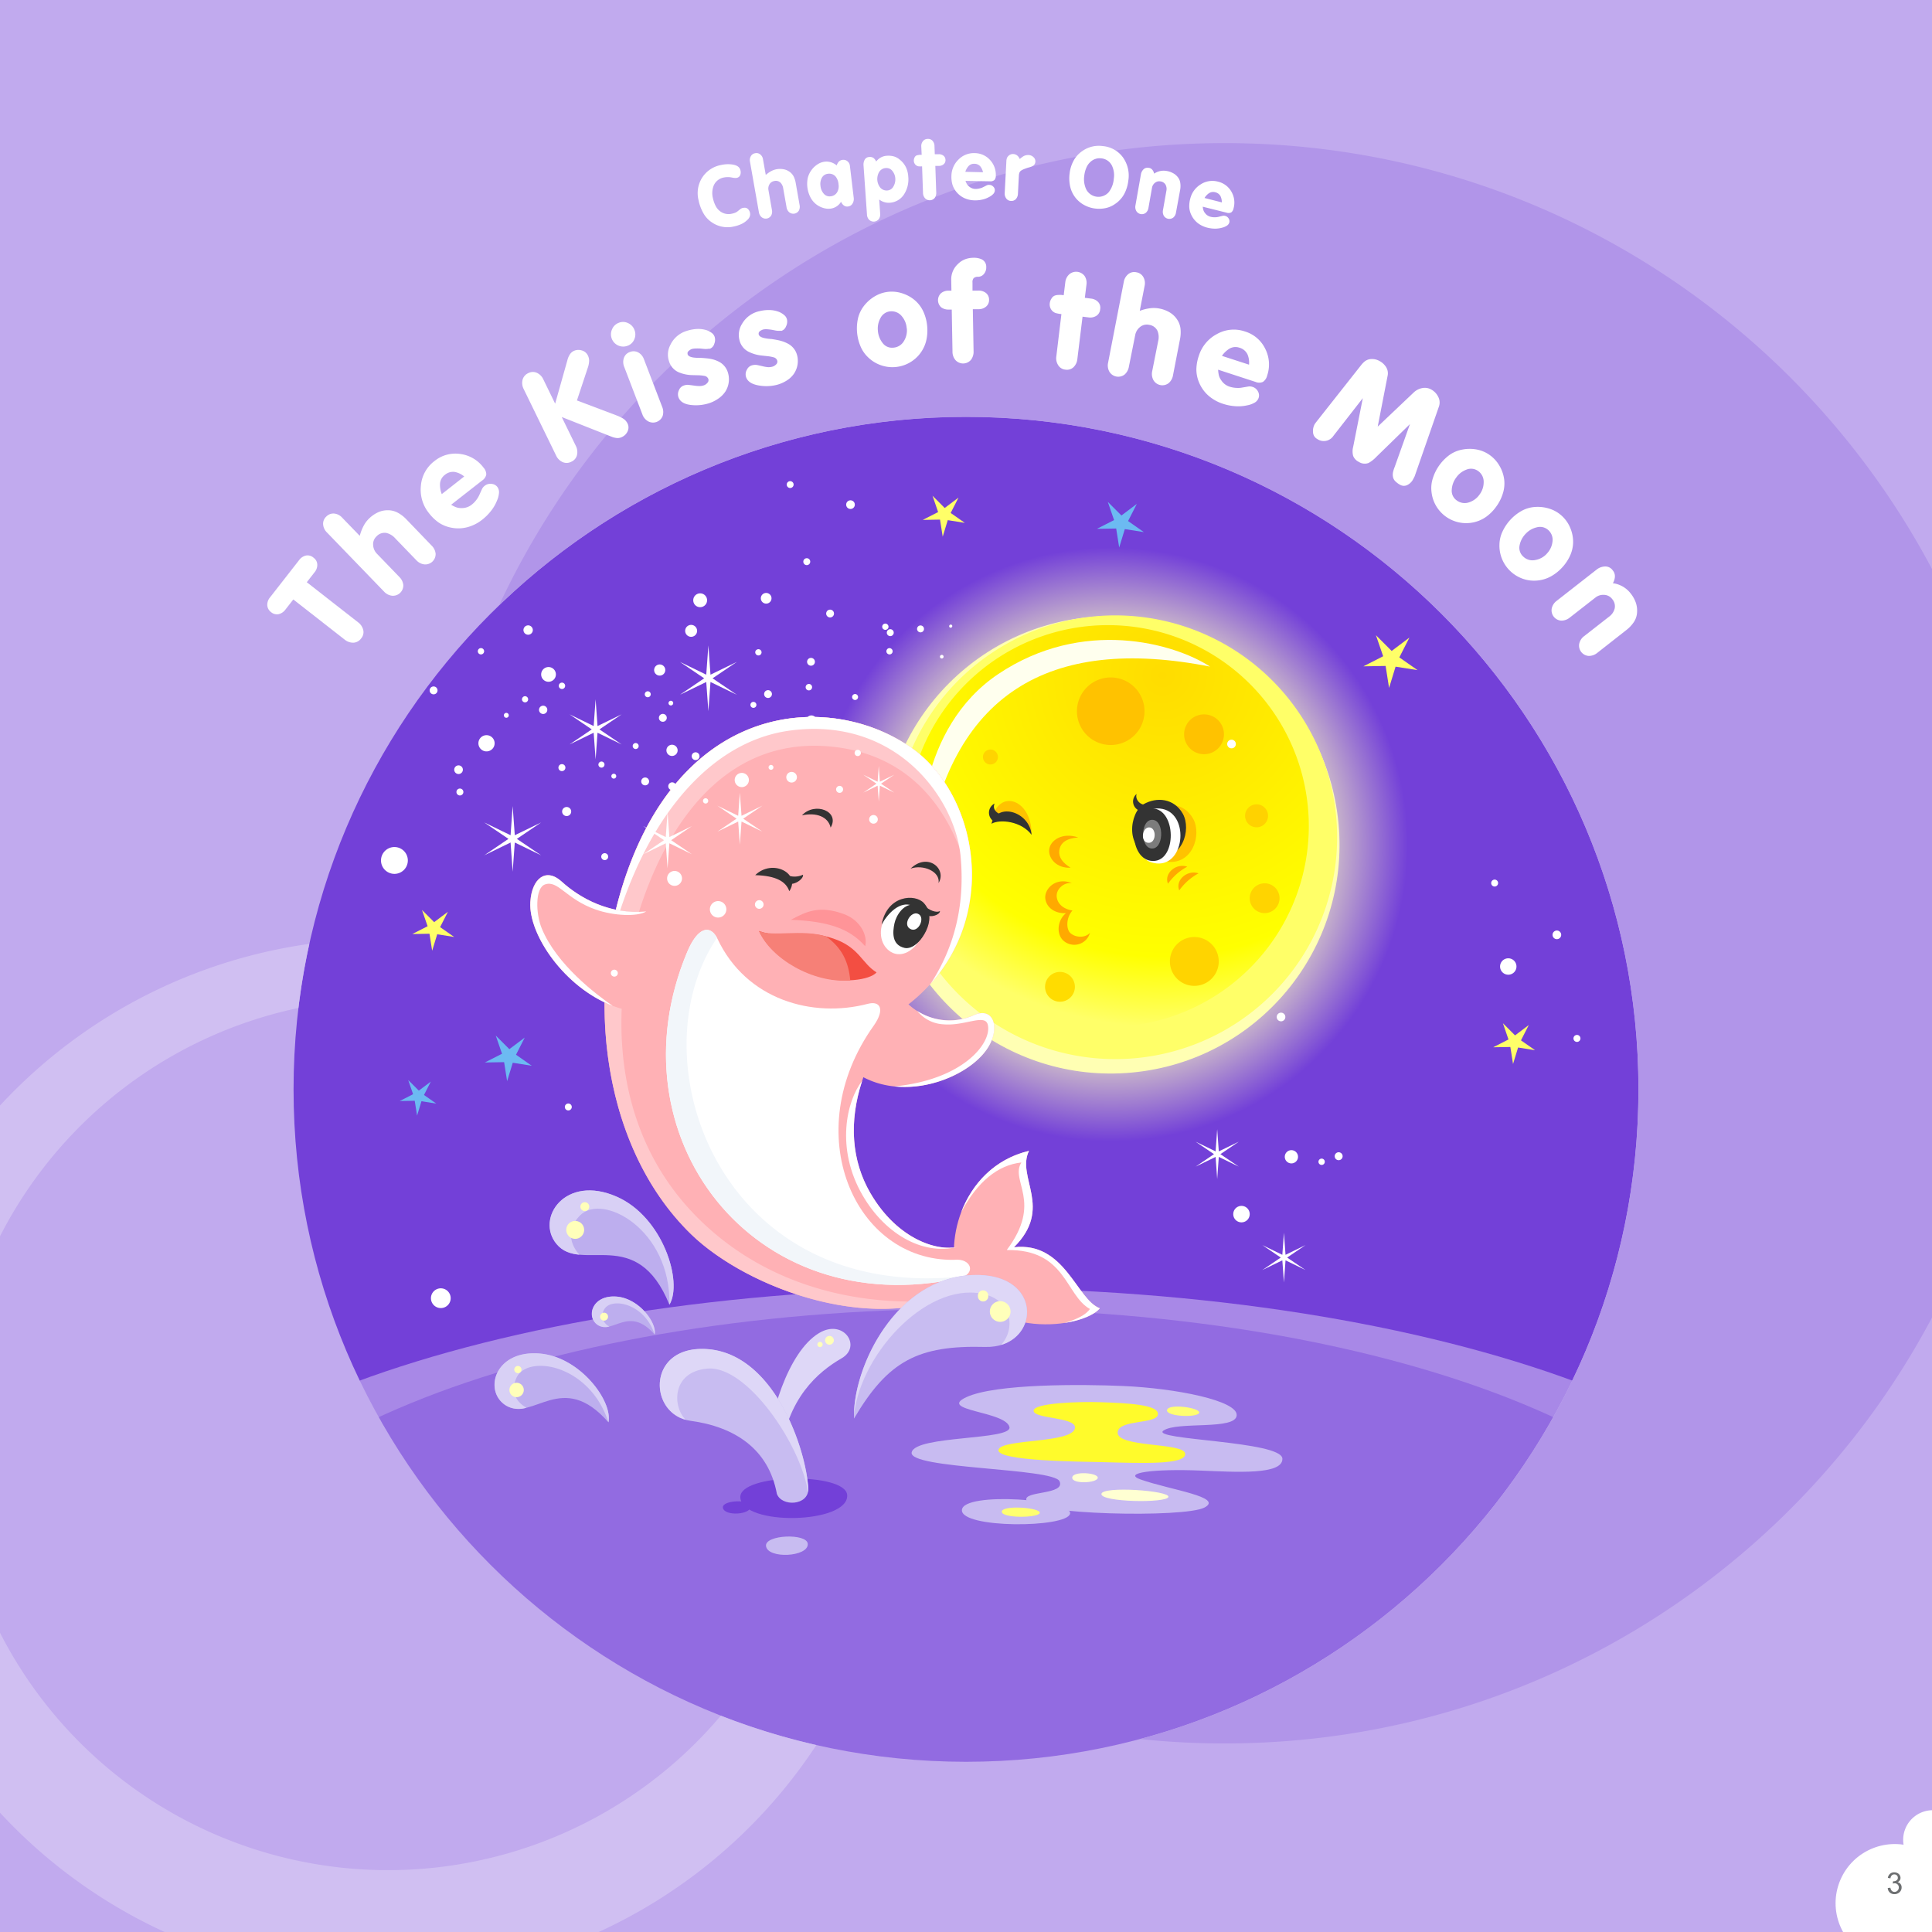 <svg id="graphic" xmlns="http://www.w3.org/2000/svg" xmlns:xlink="http://www.w3.org/1999/xlink" viewBox="0 0 648 648"><defs><style>.cls-1,.cls-34{fill:#7340d8;}.cls-2{fill:#a888e7;}.cls-13,.cls-17,.cls-18,.cls-19,.cls-2,.cls-21,.cls-22,.cls-24,.cls-25,.cls-28,.cls-29,.cls-3,.cls-30,.cls-31,.cls-34,.cls-35,.cls-4,.cls-41,.cls-5,.cls-6,.cls-7{fill-rule:evenodd;}.cls-3{fill:#926be1;}.cls-4{fill:#c8bbf1;}.cls-5{fill:#fffb2b;}.cls-6{fill:#ffffd2;}.cls-7{fill:#ffff70;}.cls-8{fill:url(#New_Gradient_1);}.cls-9{fill:#ffffb3;}.cls-10,.cls-21{fill:#fff;}.cls-11{fill:#ffff68;}.cls-12{fill:url(#radial-gradient);}.cls-13{fill:#ffc200;}.cls-14{fill:#ffd400;}.cls-15{fill:#ffdc00;}.cls-16{fill:#ffd200;}.cls-17{fill:#ffe;}.cls-18,.cls-20{fill:#ffa900;}.cls-19{fill:#333;}.cls-22{fill:#7c7c7c;}.cls-23{fill:#6cbaf2;}.cls-24{fill:#c8bcf1;}.cls-25{fill:#bdaeee;}.cls-26{fill:#d8d0f5;}.cls-27{fill:#ffffba;}.cls-28{fill:#ffb1b5;}.cls-29{fill:#ff9498;}.cls-30{fill:#f34e42;}.cls-31{fill:#f68077;}.cls-32{fill:#ffc8cb;}.cls-33{fill:#f2f6fa;}.cls-35,.cls-36{fill:#ded7f7;}.cls-37{fill:#c1aaee;}.cls-38{fill:#b195e9;}.cls-39{fill:#d0bff2;}.cls-40{fill:none;}.cls-41{fill:#6d6f71;}</style><radialGradient id="New_Gradient_1" cx="372.58" cy="283.22" r="120.04" gradientTransform="translate(309.4 -180.5) rotate(45)" gradientUnits="userSpaceOnUse"><stop offset="0" stop-color="#ffffc2"/><stop offset="0.5" stop-color="#ffffc2"/><stop offset="0.83" stop-color="#7340d8"/><stop offset="1" stop-color="#7340d8"/></radialGradient><radialGradient id="radial-gradient" cx="389.95" cy="226.52" r="117.92" gradientUnits="userSpaceOnUse"><stop offset="0" stop-color="#ffdc00"/><stop offset="0.8" stop-color="#ff0"/><stop offset="1" stop-color="#ffff68"/></radialGradient></defs><title>Artboard 1</title><rect class="cls-1" x="-14.17" y="-14.17" width="676.35" height="676.35"/><path class="cls-2" d="M34.19,540c0-59.65,129.75-108,289.81-108s289.81,48.35,289.81,108c0,28.28-29.16,54-76.89,73.27H111.08C63.35,594,34.19,568.28,34.19,540Z"/><path class="cls-3" d="M60.67,547c0-59.65,117.89-108,263.33-108s263.33,48.35,263.33,108c0,28.28-26.49,54-69.86,73.27H130.53C87.16,601,60.67,575.28,60.67,547Z"/><path class="cls-4" d="M376.69,464.87c-13.77-.6-42.76-.82-52.56,3.74s13.11,4.69,14.44,10c1.13,4.52-31.42,2.77-32.79,8.48s47.6,5.17,49.6,9.75-12,3.16-11.13,6.26c1.42,5,53.13,6.07,59.74,2.53s-11.45-5.89-21.38-9.39c-6.38-2.25,4.42-3.65,20.17-3,11.79.48,27.52,1.52,27.34-4-.2-6-44.51-6.21-39.89-9.42s24.39,0,24.56-5.17C415,469.77,394.46,465.64,376.69,464.87Z"/><path class="cls-5" d="M369,470.3c-6.84-.24-22.49.22-22.32,2.91s14,2.06,13.88,5.59c-.24,5.44-24.91,3.68-25.66,7.49s27.8,3.94,35.62,4.14c12.45.32,27.08.92,27-2.76,0-4-23.44-2-22.64-7.42.62-4.25,13.36-2.5,13.5-5.94C388.59,471.06,377.84,470.6,369,470.3Z"/><path class="cls-6" d="M369.42,501.09c-.2,2.76,21.83,3.13,22.47,1S369.61,498.33,369.42,501.09Z"/><path class="cls-7" d="M391.43,472.89c-.56,2.24,10.11,2.69,10.77,1S392,470.64,391.43,472.89Z"/><path class="cls-4" d="M322.63,506.44c-.43,6.25,35.14,6.09,36.27,1.28S323.07,500.19,322.63,506.44Z"/><path class="cls-7" d="M336,507c-.16,2.27,12.34,2.18,12.74.43S336.18,504.68,336,507Z"/><path class="cls-6" d="M359.63,495.57c-.16,2.27,8.25,1.9,8.56.14S359.79,493.3,359.63,495.57Z"/><circle class="cls-8" cx="372.58" cy="283.22" r="120.04" transform="translate(-91.14 346.41) rotate(-45)"/><ellipse class="cls-9" cx="372.58" cy="283.35" rx="76.7" ry="76.7" transform="translate(-24.63 35.71) rotate(-5.31)"/><path class="cls-10" d="M327.44,322.78a1.41,1.41,0,1,0-1.9-.62A1.42,1.42,0,0,0,327.44,322.78Z"/><path class="cls-11" d="M380.54,206.69a74.41,74.41,0,1,0,67.65,80.61A74.38,74.38,0,0,0,380.54,206.69Z"/><path class="cls-12" d="M377.46,209.93a67.38,67.38,0,1,0,61.26,73A67.38,67.38,0,0,0,377.46,209.93Z"/><path class="cls-13" d="M404.42,239.63a6.68,6.68,0,1,0,6.07,7.23A6.67,6.67,0,0,0,404.42,239.63Z"/><path class="cls-14" d="M332.42,251.4a2.51,2.51,0,1,0,2.28,2.72A2.51,2.51,0,0,0,332.42,251.4Z"/><path class="cls-13" d="M373.54,227.26a11.33,11.33,0,1,0,10.29,12.27A11.34,11.34,0,0,0,373.54,227.26Z"/><path class="cls-15" d="M355.93,326a5,5,0,1,0,4.57,5.44A5,5,0,0,0,355.93,326Z"/><path class="cls-14" d="M401.29,314.31a8.19,8.19,0,1,0,7.45,8.88A8.19,8.19,0,0,0,401.29,314.31Z"/><path class="cls-14" d="M424.58,296.28a5,5,0,1,0,4.56,5.44A5,5,0,0,0,424.58,296.28Z"/><path class="cls-16" d="M421.79,269.79a3.85,3.85,0,1,0,3.5,4.18A3.85,3.85,0,0,0,421.79,269.79Z"/><path class="cls-17" d="M310.2,288.07c8.26-55.42,41.65-75.09,95.65-64.49-11.92-7.79-42.67-16.58-71.12,2.56C307.93,244.18,307.39,281.17,310.2,288.07Z"/><path class="cls-18" d="M361.62,280.89c-5.23-1.84-9.46.94-9.72,4.14-.24,3,2.61,6.27,7.19,6-2.71-1.61-4.08-3.56-3.8-5.75C355.63,282.57,357.79,281.18,361.62,280.89Z"/><path class="cls-13" d="M346,280c.11-12.82-12.3-15.76-13.45-3.71C335.93,272.45,344.24,272.71,346,280Z"/><path class="cls-19" d="M336.26,273.32c-2-.43-3.48-1.95-2.67-3.81a3.44,3.44,0,0,0-.43,5.88Z"/><path class="cls-19" d="M346,280c-.66-7.76-11.56-11.1-13.45-3.71C335.29,274.68,342.53,275.37,346,280Z"/><path class="cls-20" d="M359.52,296.19c-2.63-.34-5.41,2-5.08,4.69.26,2.19,2.09,4,5.27,4.51-2.1,2.31-2.24,6.22-.63,7.63s4.8,1.71,6.5-.15a5.46,5.46,0,0,1-9.12,2.42c-2.23-2.31-1.73-6.75,1.07-9-3.66.14-6.43-1.79-6.91-4.73C350.1,298.41,353.84,294,359.52,296.19Z"/><path class="cls-13" d="M387,271.37c4.44-2.5,10.2-2,13.15,3.18,3.05,5.33-.15,16.06-9.38,14.38C380.07,287,382.41,273.94,387,271.37Z"/><path class="cls-19" d="M384.75,269.92c-2.38.35-4.12-1.89-3.52-3.63a3.28,3.28,0,0,0,1.24,5.7Z"/><path class="cls-19" d="M383.56,269.73c4.43-2.51,10.19-2,13.15,3.18,3,5.33-.16,16.06-9.38,14.38C376.66,285.34,379,272.3,383.56,269.73Z"/><path class="cls-21" d="M389.9,271.32c9.33,1.92,7.4,20.23-2.87,18.15C377.66,287.58,379.5,269.18,389.9,271.32Z"/><path class="cls-19" d="M387.11,271.19c7.79,1.16,7.41,18.76-1.17,17.52C378.12,287.58,378.42,269.9,387.11,271.19Z"/><path class="cls-22" d="M386.82,275c3.81.55,3.46,10.16-.74,9.57C382.25,284,382.56,274.38,386.82,275Z"/><path class="cls-21" d="M385.35,277.51c2.66-.1,2.6,5.6-.39,5.15C382.45,282.29,383.07,277.6,385.35,277.51Z"/><path class="cls-18" d="M402,292.92c-4-1.29-7.86,2.45-6.47,5.71A19,19,0,0,1,402,292.92Z"/><path class="cls-18" d="M398.22,290.68c-4-1.29-7.86,2.45-6.47,5.71A19,19,0,0,1,398.22,290.68Z"/><polygon class="cls-11" points="102.31 121.54 104 116 109.72 116.91 104.98 113.59 107.6 108.43 102.98 111.91 98.89 107.82 100.77 113.29 95.61 115.92 101.4 115.82 102.31 121.54"/><polygon class="cls-11" points="465.9 230.73 468.08 223.6 475.45 224.76 469.34 220.49 472.73 213.84 466.77 218.33 461.49 213.05 463.92 220.11 457.28 223.49 464.74 223.36 465.9 230.73"/><polygon class="cls-11" points="316.19 180 317.88 174.46 323.6 175.37 318.86 172.05 321.49 166.89 316.86 170.38 312.77 166.28 314.65 171.75 309.49 174.38 315.28 174.28 316.19 180"/><polygon class="cls-11" points="569.43 305.67 571.62 298.54 578.98 299.71 572.87 295.43 576.26 288.78 570.3 293.27 565.03 288 567.46 295.05 560.81 298.44 568.27 298.3 569.43 305.67"/><polygon class="cls-11" points="507.48 356.86 509.17 351.34 514.87 352.24 510.14 348.94 512.76 343.8 508.16 347.27 504.08 343.19 505.95 348.64 500.82 351.26 506.58 351.16 507.48 356.86"/><polygon class="cls-23" points="170.09 362.63 171.98 356.45 178.36 357.46 173.07 353.76 176 348 170.84 351.89 166.27 347.32 168.38 353.43 162.62 356.36 169.08 356.25 170.09 362.63"/><polygon class="cls-23" points="375.38 183.64 377.27 177.46 383.65 178.47 378.36 174.76 381.29 169.01 376.13 172.9 371.56 168.33 373.67 174.44 367.91 177.37 374.37 177.26 375.38 183.64"/><polygon class="cls-10" points="430.64 430.15 431.17 422.72 437.87 425.97 431.71 421.79 437.87 417.61 431.17 420.87 430.64 413.44 430.1 420.87 423.4 417.61 429.57 421.79 423.4 425.97 430.1 422.72 430.64 430.15"/><path class="cls-10" d="M127.79,288.59a4.5,4.5,0,1,1,4.5,4.51A4.51,4.51,0,0,1,127.79,288.59Z"/><circle class="cls-10" cx="84.88" cy="421.74" r="1.16"/><path class="cls-10" d="M144.54,435.42a3.31,3.31,0,1,1,3.31,3.31A3.31,3.31,0,0,1,144.54,435.42Z"/><path class="cls-10" d="M152.35,258.16a1.45,1.45,0,1,1,1.45,1.45A1.45,1.45,0,0,1,152.35,258.16Z"/><path class="cls-10" d="M413.64,407.22a2.76,2.76,0,1,1,2.75,2.76A2.75,2.75,0,0,1,413.64,407.22Z"/><path class="cls-10" d="M548.46,442.46a1.16,1.16,0,1,1,1.15,1.16A1.15,1.15,0,0,1,548.46,442.46Z"/><path class="cls-10" d="M450.32,387.89a1.33,1.33,0,1,0-2.65.05,1.33,1.33,0,0,0,2.65-.05Z"/><path class="cls-10" d="M444.34,389.65a1.06,1.06,0,1,0-1,1.07A1.05,1.05,0,0,0,444.34,389.65Z"/><path class="cls-10" d="M430.92,388a2.22,2.22,0,1,1,2.22,2.21A2.22,2.22,0,0,1,430.92,388Z"/><polygon class="cls-10" points="408.25 395.46 408.79 388.03 415.49 391.29 409.32 387.11 415.49 382.93 408.79 386.18 408.25 378.75 407.72 386.18 401.02 382.93 407.18 387.11 401.02 391.29 407.72 388.03 408.25 395.46"/><path class="cls-10" d="M428.21,341.11a1.45,1.45,0,1,1,1.45,1.44A1.45,1.45,0,0,1,428.21,341.11Z"/><path class="cls-10" d="M520.73,313.55a1.45,1.45,0,1,1,1.45,1.45A1.45,1.45,0,0,1,520.73,313.55Z"/><path class="cls-10" d="M529.92,347.68a1.15,1.15,0,1,0-2,1.22,1.15,1.15,0,0,0,2-1.22Z"/><path class="cls-10" d="M503.13,324.16a2.75,2.75,0,1,1,2.75,2.76A2.75,2.75,0,0,1,503.13,324.16Z"/><path class="cls-10" d="M411.61,249.55a1.45,1.45,0,1,1,1.44,1.45A1.44,1.44,0,0,1,411.61,249.55Z"/><path class="cls-10" d="M500.32,296.79a1.16,1.16,0,1,0,.37-1.59A1.17,1.17,0,0,0,500.32,296.79Z"/><polygon class="cls-11" points="144.95 318.88 146.64 313.36 152.33 314.26 147.61 310.96 150.23 305.82 145.62 309.29 141.54 305.21 143.42 310.66 138.28 313.28 144.05 313.18 144.95 318.88"/><polygon class="cls-23" points="139.89 374.18 141.36 369.36 146.34 370.15 142.21 367.26 144.5 362.77 140.47 365.8 136.91 362.24 138.55 367 134.06 369.29 139.1 369.2 139.89 374.18"/><path class="cls-10" d="M189.63,371.9a1.16,1.16,0,1,0,.37-1.6A1.16,1.16,0,0,0,189.63,371.9Z"/><path class="cls-10" d="M291.14,426.68a1.16,1.16,0,1,1-.37-1.6A1.16,1.16,0,0,1,291.14,426.68Z"/><circle class="cls-10" cx="293.08" cy="413.02" r="0.97"/><path class="cls-24" d="M256.92,518.48c.4,4.49,14.39,3.77,14-.71C270.61,514.19,256.6,514.73,256.92,518.48Z"/><path class="cls-25" d="M224.52,437.6c4.59-7.54-2.15-29.4-17.61-36.21-17.37-7.66-27.35,7.28-20.22,15.85C195,427.26,213.56,410.58,224.52,437.6Z"/><path class="cls-26" d="M224.52,437.6c.53-25.27-22.43-37.64-30-29.92-4.66,4.78-3.25,9.72-.21,13.15-3-.29-5.63-1.14-7.66-3.59-7.13-8.57,2.85-23.51,20.22-15.85C222.37,408.2,229.11,430.06,224.52,437.6Z"/><path class="cls-27" d="M190.05,411.65a3,3,0,1,1,2,3.73A3,3,0,0,1,190.05,411.65Z"/><path class="cls-27" d="M194.73,404.27a1.49,1.49,0,1,1,1,1.87A1.49,1.49,0,0,1,194.73,404.27Z"/><path class="cls-25" d="M204.07,477.05c1.52-7-9.39-21.92-23-23.07-15.3-1.28-19,12.79-11.29,17.47C178.76,476.92,188.56,459.27,204.07,477.05Z"/><path class="cls-26" d="M204.07,477.05c-6.25-19.47-27.08-22.88-30.81-15-2.3,4.88.08,8.29,3.3,10.11a8.53,8.53,0,0,1-6.8-.72c-7.71-4.68-4-18.75,11.29-17.47C194.68,455.13,205.59,470.08,204.07,477.05Z"/><path class="cls-27" d="M170.86,466.28a2.41,2.41,0,1,1,2.49,2.33A2.4,2.4,0,0,1,170.86,466.28Z"/><path class="cls-27" d="M172.49,459.4a1.21,1.21,0,1,1,1.25,1.17A1.22,1.22,0,0,1,172.49,459.4Z"/><path class="cls-25" d="M219.57,447.6c.84-3.85-5.17-12.08-12.67-12.71-8.43-.7-10.47,7-6.22,9.62C205.63,447.52,211,437.8,219.57,447.6Z"/><path class="cls-26" d="M219.57,447.6c-3.44-10.73-14.91-12.61-17-8.26a4,4,0,0,0,1.82,5.57,4.73,4.73,0,0,1-3.75-.4c-4.25-2.58-2.21-10.32,6.22-9.62C214.4,435.52,220.41,443.75,219.57,447.6Z"/><path class="cls-27" d="M201.28,441.66a1.33,1.33,0,0,1,2.66-.09,1.33,1.33,0,1,1-2.66.09Z"/><path class="cls-28" d="M300.15,330.69a20.27,20.27,0,0,0,26.49,9.8c6.46-2.93,8.88,4,4.82,10.7-6.82,11.17-32,20.29-47.44,6.2Z"/><path class="cls-10" d="M300,364.39c23-2.27,32.63-14.48,31.34-20.58-.84-4-7.72.43-15-.26a12,12,0,0,1-8.68-4.47,20,20,0,0,0,19,1.41c6.46-2.93,8.88,4,4.82,10.7C326.7,359,313,365.77,300,364.39Z"/><path class="cls-28" d="M323.71,417.28c-6.42,3.55-21.95-.18-31.79-17.11s-6.59-39,9.78-61.08c34.94-24.19,28.39-70.91,4.17-88.12-25.11-17.85-71.48-17.13-93.36,35.76-17.31,41.84-12,96.86,19.29,127.25,18.84,18.31,63.45,35.08,93.14,17.74C333,427,331.11,421,323.71,417.28Z"/><path class="cls-28" d="M345.13,386c-4.37,8.89,8.27,19.1-5.05,32.34,17.13-2,21,17.61,28.82,20.46-5.48,6.72-37.43,11.21-48.34-12.31C317.48,411,325.7,390.59,345.13,386Z"/><path class="cls-10" d="M321.91,428.65c-69.52,15.3-117.26-47.78-91.42-109.34,3.63-8.65,7.78-9.15,10.09-4.57,9.71,20.75,32.06,26.77,50.47,21.95,4.29-1.12,5.81,1.92,2,7.32-25.59,35.91-6.39,79.08,26.93,78.54C325.88,421.91,327.5,427.23,321.91,428.65Z"/><path class="cls-29" d="M290.18,317.36c.89-3.31-1.33-8.65-7.2-10.8-8.29-3-12.57-.78-17.7,1.94C277.54,309,284.85,311.31,290.18,317.36Z"/><path class="cls-30" d="M294,326.14c-4.94-3-5.77-8.43-14.55-11.37-11.23-3.75-15.76.64-24.86-2.48,2.14,4.32,7.59,11.27,20.05,15.19C282.41,329.94,291.77,328.75,294,326.14Z"/><path class="cls-31" d="M285.18,328.83c-.56-6.17-2.74-10.93-8.15-14.76-8.19-2.55-17.91.3-22.49-1.84C258.45,321.42,272.65,329.92,285.18,328.83Z"/><path class="cls-19" d="M305.41,291.34c4.16-1.5,10,.94,9.39,4.83C317.67,291.41,311.15,285.79,305.41,291.34Z"/><path class="cls-32" d="M310,254.33a40.25,40.25,0,0,0-4.11-3.36c-25.11-17.85-71.48-17.13-93.36,35.76-17.31,41.84-12,96.86,19.29,127.25,16.84,16.36,54.24,31.49,83.2,22.15-20.12,1.75-50.55-1.5-75.34-22.46-33.57-28.4-34.13-69.06-28.69-95.11s23.78-72.1,67.25-68.2c30.67,2.76,43,26.28,47.59,47.44C327.1,281,320.87,264.46,310,254.33Z"/><path class="cls-19" d="M253.3,293.53c7.09.19,10.35,2.19,11.43,5.38C268.76,293,259.08,287.87,253.3,293.53Z"/><path class="cls-19" d="M262.65,292.75a6.54,6.54,0,0,0,6.67.63c.33,1.4-3.14,3.9-5.37,2.85Z"/><path class="cls-19" d="M278.6,277.58c-.84-3.69-4.85-5.17-9.62-4.11C273.27,268.82,281.83,272.1,278.6,277.58Z"/><path class="cls-21" d="M296.59,308.28c2.21-4.36,6.57-8.41,11.18-5.83,5,2.79,3.31,7.73,1.09,12.08s-6.44,6.84-10,4.78C295.53,317.35,294.37,312.63,296.59,308.28Z"/><path class="cls-19" d="M300,309.74c.52-2.56,3.11-7.12,7.24-6.23,4.49,1,4.56,4.54,3.3,8.32s-4.64,6.67-7.12,6.11C299,316.94,299.4,312.6,300,309.74Z"/><path class="cls-19" d="M295.69,310.12c2.22-4,6.19-7.93,10.19-6.41,5.3,2,3.25,10.21-.6,13.84,3.33-.53,9.55-9.18,4.61-14.64C307,299.68,297.54,300.14,295.69,310.12Z"/><path class="cls-19" d="M310.27,303.9c1.18,1.29,3.78,2.42,5,1.65,0,1.39-3.25,2.22-4.25,1.45Z"/><path class="cls-21" d="M307.87,306.48c2.74,1.09.11,6.83-2.71,5C302.79,310,305.52,305.54,307.87,306.48Z"/><path class="cls-10" d="M312.15,329.93c5.77-8.89,12-22.87,10-43.08-2-19.19-21.52-46.64-57.23-41.81-29.69,4-51.92,34.88-61.12,75.55a129.41,129.41,0,0,1,8.76-33.86c21.88-52.89,68.25-53.61,93.36-35.76C327.3,266.2,334.9,304.54,312.15,329.93Z"/><path class="cls-10" d="M322.3,417.89c-11.82,3.7-25.13-3.4-33-17-9.06-15.64-5.39-31.62-.15-38.33-4.48,13.72-3.55,26.7,2.78,37.6C301.1,416,315.23,420.27,322.3,417.89Z"/><path class="cls-10" d="M345.13,386c-4.37,8.89,8.27,19.1-5.05,32.34,17.13-2,21,17.61,28.82,20.46-1.76,2.16-6.26,4.09-11.91,4.93q6.64-1.9,8.58-4.69c-8.3-4.62-8-20.11-27.91-19.77,12.22-16.19,1-23.13,4.91-29.37-7.87.85-14.79,6.47-20.2,16.73C326,397.07,333.56,388.74,345.13,386Z"/><path class="cls-33" d="M240.49,314.56c-27.4,40.4.39,122.84,83.1,113.45a7.38,7.38,0,0,1-1.68.64c-69.52,15.3-117.26-47.78-91.42-109.34C234.07,310.78,238.16,310.17,240.49,314.56Z"/><path class="cls-28" d="M222.92,304.61c-15,4-27.32-2.36-34.62-9-5.26-4.76-10-.9-10.44,6.89-.83,13.06,16.67,35.77,37.29,37Z"/><path class="cls-10" d="M216.75,305.71c-2.95,1.81-10.88,1.5-17-.66-10-3.52-12.57-10-17-8.39-3.26,1.19-3.14,9.78-1,14.85,5,12,18,21.92,23.76,25.86-16.11-6.14-28.31-23.88-27.62-34.84.49-7.79,5.18-11.65,10.44-6.89C194.57,301.32,204.55,306.82,216.75,305.71Z"/><path class="cls-34" d="M248.31,502.25c.51,9.71,36.35,8.92,35.84-.77C283.75,493.74,247.88,494.13,248.31,502.25Z"/><path class="cls-35" d="M257.51,487.6c.18-12,6.65-34.18,17.23-40.5,8.2-4.91,14.41,4.48,7.59,8.44-8,4.63-18.34,13.37-20.64,32.72C261,490.25,258.12,489.8,257.51,487.6Z"/><path class="cls-27" d="M276.76,449.29A1.47,1.47,0,1,1,278,451,1.46,1.46,0,0,1,276.76,449.29Z"/><path class="cls-27" d="M274.17,450.81a.88.88,0,1,1,.73,1A.88.88,0,0,1,274.17,450.81Z"/><path class="cls-24" d="M271.1,499.46c-.62-13.14-11.59-46.71-35.36-47-19-.25-18.07,22.18-4.18,24.08,14.86,2,26.24,9.44,29,24.49C262.17,505.45,271.13,505,271.1,499.46Z"/><path class="cls-36" d="M271,500.5c-2.4-16-20.51-42.67-33.78-41.46-11.93,1.09-11.73,12.73-7.24,17.14-12.34-3.32-12.47-24,5.77-23.76,23.77.33,34.74,33.9,35.36,47A5,5,0,0,1,271,500.5Z"/><path class="cls-34" d="M242.46,505.63c.26,3,9.58,2.51,9.32-.48C251.57,502.77,242.24,503.13,242.46,505.63Z"/><path class="cls-24" d="M286.43,475.81c-.56-16.59,13.6-47.29,40-48.17,24.31-.81,22.52,24.62,4,24.13C308,451.16,297.9,456.34,286.43,475.81Z"/><path class="cls-36" d="M335.76,451.1c5-5.6,3.38-14.33-4.71-16.75-18.71-5.61-42.12,18.58-44.63,40.19.17-16.82,14.26-46,40-46.9C348.1,426.91,349,447.12,335.76,451.1Z"/><path class="cls-27" d="M332,440a3.47,3.47,0,1,1,3.59,3.35A3.48,3.48,0,0,1,332,440Z"/><path class="cls-27" d="M328,434.72a1.74,1.74,0,1,1,3.47-.12,1.74,1.74,0,1,1-3.47.12Z"/><path class="cls-10" d="M205.25,156.85A2.75,2.75,0,1,1,208,159.6,2.75,2.75,0,0,1,205.25,156.85Z"/><path class="cls-10" d="M283.81,169.26a1.45,1.45,0,1,1,1.45,1.45A1.45,1.45,0,0,1,283.81,169.26Z"/><path class="cls-10" d="M266,163.14a1.15,1.15,0,1,1-.37-1.59A1.14,1.14,0,0,1,266,163.14Z"/><polygon class="cls-10" points="223.9 291.23 223.3 282.84 215.74 286.52 222.7 281.8 215.74 277.08 223.3 280.75 223.9 272.36 224.51 280.75 232.07 277.08 225.11 281.8 232.07 286.52 224.51 282.84 223.9 291.23"/><path class="cls-10" d="M187.3,257.44a1.17,1.17,0,1,1,1.14,1.19A1.16,1.16,0,0,1,187.3,257.44Z"/><path class="cls-10" d="M212.21,250.22a1,1,0,1,1,1,1A1,1,0,0,1,212.21,250.22Z"/><path class="cls-10" d="M202.59,257a1,1,0,0,1-1.41.3,1,1,0,0,1-.3-1.41,1,1,0,1,1,1.71,1.11Z"/><path class="cls-10" d="M205.05,260.32a.82.82,0,1,1,.8.83A.82.82,0,0,1,205.05,260.32Z"/><path class="cls-10" d="M188.54,272.16a1.52,1.52,0,1,1,1.49,1.55A1.52,1.52,0,0,1,188.54,272.16Z"/><circle class="cls-10" cx="272.13" cy="241.72" r="1.78" transform="translate(29.71 513.23) rotate(-89.85)"/><path class="cls-10" d="M264,259.74a1.78,1.78,0,1,1,.57,2.46A1.78,1.78,0,0,1,264,259.74Z"/><path class="cls-10" d="M223.52,251.67a1.88,1.88,0,1,1,1.88,1.88A1.88,1.88,0,0,1,223.52,251.67Z"/><polygon class="cls-10" points="237.59 238.54 236.88 228.74 228.04 233.03 236.18 227.51 228.04 222 236.88 226.29 237.59 216.48 238.3 226.29 247.14 222 239 227.51 247.14 233.03 238.3 228.74 237.59 238.54"/><path class="cls-10" d="M246.42,261.61A2.38,2.38,0,1,1,248.8,264,2.39,2.39,0,0,1,246.42,261.61Z"/><path class="cls-10" d="M232.52,201.34a2.32,2.32,0,1,1,2.31,2.31A2.3,2.3,0,0,1,232.52,201.34Z"/><path class="cls-10" d="M280.44,264.65a1.17,1.17,0,0,1,2.33,0,1.17,1.17,0,1,1-2.33,0Z"/><path class="cls-10" d="M251.86,235.87a1,1,0,1,1,.32,1.4A1,1,0,0,1,251.86,235.87Z"/><path class="cls-10" d="M257.78,257.38a.82.82,0,0,1,.82-.82.82.82,0,0,1,.81.82.81.81,0,0,1-.81.81A.82.82,0,0,1,257.78,257.38Z"/><path class="cls-10" d="M253.49,219.35a1,1,0,1,0,1.78-1.11,1.05,1.05,0,0,0-1.45-.33A1,1,0,0,0,253.49,219.35Z"/><path class="cls-10" d="M256.49,233.49a1.31,1.31,0,1,0,.42-1.81A1.32,1.32,0,0,0,256.49,233.49Z"/><path class="cls-10" d="M221,240.75a1.32,1.32,0,1,1,1.29,1.33A1.3,1.3,0,0,1,221,240.75Z"/><path class="cls-10" d="M232,253.63a1.31,1.31,0,1,1,1.31,1.31A1.31,1.31,0,0,1,232,253.63Z"/><path class="cls-10" d="M291.52,274.81a1.45,1.45,0,1,1,1.44,1.45A1.44,1.44,0,0,1,291.52,274.81Z"/><path class="cls-10" d="M279.51,206.51a1.31,1.31,0,0,1-2.22-1.39,1.31,1.31,0,1,1,2.22,1.39Z"/><path class="cls-10" d="M270.22,230.48a1.08,1.08,0,1,1,1.07,1.08A1.07,1.07,0,0,1,270.22,230.48Z"/><path class="cls-10" d="M255.89,304.14a1.45,1.45,0,1,1-.46-2A1.47,1.47,0,0,1,255.89,304.14Z"/><path class="cls-10" d="M207.05,327a1.15,1.15,0,1,1-2-1.22,1.16,1.16,0,0,1,1.6-.37A1.15,1.15,0,0,1,207.05,327Z"/><path class="cls-10" d="M226.59,264.42a1.3,1.3,0,0,1-1.81.42,1.31,1.31,0,1,1,1.39-2.22A1.3,1.3,0,0,1,226.59,264.42Z"/><path class="cls-10" d="M223.75,294.62a2.5,2.5,0,1,1,2.49,2.5A2.49,2.49,0,0,1,223.75,294.62Z"/><path class="cls-10" d="M215.07,262.1a1.32,1.32,0,1,1,1.32,1.31A1.32,1.32,0,0,1,215.07,262.1Z"/><path class="cls-10" d="M299.24,219a1,1,0,1,1-1.78-1.11,1,1,0,0,1,1.44-.33A1.05,1.05,0,0,1,299.24,219Z"/><path class="cls-10" d="M238.1,305a2.76,2.76,0,1,1,2.75,2.75A2.75,2.75,0,0,1,238.1,305Z"/><path class="cls-10" d="M203.81,287.93a1.16,1.16,0,1,1-.37-1.59A1.16,1.16,0,0,1,203.81,287.93Z"/><path class="cls-10" d="M273.12,222.67a1.31,1.31,0,1,1-.41-1.81A1.31,1.31,0,0,1,273.12,222.67Z"/><path class="cls-10" d="M271.58,189a1.16,1.16,0,1,1-.37-1.6A1.16,1.16,0,0,1,271.58,189Z"/><path class="cls-10" d="M299.58,212.81a1.16,1.16,0,1,1-.37-1.6A1.15,1.15,0,0,1,299.58,212.81Z"/><polygon class="cls-10" points="199.77 254.73 199.12 245.76 191.03 249.69 198.47 244.64 191.03 239.59 199.12 243.52 199.77 234.55 200.41 243.52 208.5 239.59 201.06 244.64 208.5 249.69 200.41 245.76 199.77 254.73"/><path class="cls-10" d="M219.4,224.74a1.87,1.87,0,1,1,1.87,1.86A1.87,1.87,0,0,1,219.4,224.74Z"/><path class="cls-10" d="M224.22,235.83a.79.79,0,1,1,1.58,0,.79.79,0,0,1-.8.78A.79.79,0,0,1,224.22,235.83Z"/><path class="cls-10" d="M181.51,226.21a2.47,2.47,0,1,1,2.47,2.46A2.46,2.46,0,0,1,181.51,226.21Z"/><path class="cls-10" d="M216.43,233.42a1,1,0,0,0,1.32.31,1,1,0,1,0-1.32-.31Z"/><path class="cls-10" d="M187.42,230.13a1.07,1.07,0,1,1,2.13,0,1.07,1.07,0,0,1-2.13,0Z"/><path class="cls-10" d="M175.24,234a1,1,0,0,1,1.42-.32,1,1,0,0,1-1.09,1.74A1,1,0,0,1,175.24,234Z"/><path class="cls-10" d="M169,239.92a.82.82,0,1,1,.82.82A.82.82,0,0,1,169,239.92Z"/><path class="cls-10" d="M180.79,238.08a1.39,1.39,0,1,1,1.39,1.39A1.39,1.39,0,0,1,180.79,238.08Z"/><path class="cls-10" d="M160.46,249.3a2.72,2.72,0,1,1,2.72,2.72A2.72,2.72,0,0,1,160.46,249.3Z"/><path class="cls-10" d="M160.42,219a1.06,1.06,0,1,0,.33-1.46A1.07,1.07,0,0,0,160.42,219Z"/><path class="cls-10" d="M156.55,206.92a1.06,1.06,0,1,0,.34-1.45A1.06,1.06,0,0,0,156.55,206.92Z"/><path class="cls-10" d="M144.31,232.26a1.32,1.32,0,0,0,2.24-1.4,1.32,1.32,0,1,0-2.24,1.4Z"/><path class="cls-10" d="M153.27,266.25a1.16,1.16,0,1,0,.37-1.59A1.15,1.15,0,0,0,153.27,266.25Z"/><polygon class="cls-10" points="171.95 292.37 171.25 282.58 162.42 286.87 170.54 281.36 162.42 275.86 171.25 280.14 171.95 270.36 172.66 280.14 181.49 275.86 173.36 281.36 181.49 286.87 172.66 282.58 171.95 292.37"/><polygon class="cls-10" points="248.15 283.3 248.71 275.55 255.7 278.94 249.27 274.58 255.7 270.23 248.71 273.62 248.15 265.87 247.59 273.62 240.61 270.23 247.04 274.58 240.61 278.94 247.59 275.55 248.15 283.3"/><polygon class="cls-10" points="294.74 268.83 295.12 263.52 299.92 265.84 295.5 262.85 299.92 259.86 295.12 262.19 294.74 256.88 294.36 262.19 289.56 259.86 293.97 262.85 289.56 265.84 294.36 263.52 294.74 268.83"/><path class="cls-10" d="M307.59,210.94a1.16,1.16,0,1,1,1.16,1.16A1.17,1.17,0,0,1,307.59,210.94Z"/><path class="cls-10" d="M316.39,219.93a.6.6,0,0,0-.84-.19.61.61,0,1,0,.84.19Z"/><path class="cls-10" d="M288.58,253.1a1.06,1.06,0,0,1-1.45.34,1.05,1.05,0,0,1-.33-1.45,1,1,0,0,1,1.78,1.11Z"/><path class="cls-10" d="M287.62,234.35a1,1,0,1,1-.33-1.44A1,1,0,0,1,287.62,234.35Z"/><path class="cls-10" d="M237.41,268.16a.88.88,0,1,0-.28,1.21A.88.88,0,0,0,237.41,268.16Z"/><path class="cls-10" d="M296.05,210.76a1.05,1.05,0,0,0,1.45.33,1,1,0,0,0,.33-1.44,1.05,1.05,0,0,0-1.44-.34A1.06,1.06,0,0,0,296.05,210.76Z"/><path class="cls-10" d="M229.81,211.59a2,2,0,1,1,2,2A2,2,0,0,1,229.81,211.59Z"/><path class="cls-10" d="M258.5,199.73a1.79,1.79,0,1,0-.57,2.45A1.78,1.78,0,0,0,258.5,199.73Z"/><path class="cls-10" d="M175.57,211.31a1.57,1.57,0,1,1,1.57,1.58A1.57,1.57,0,0,1,175.57,211.31Z"/><path class="cls-10" d="M143.66,207.08a1,1,0,1,0-.94,1A1,1,0,0,0,143.66,207.08Z"/><path class="cls-10" d="M319.32,210.26a.51.51,0,1,1-.86-.54.51.51,0,0,1,.7-.16A.5.5,0,0,1,319.32,210.26Z"/><path class="cls-10" d="M238.57,318.56A1.45,1.45,0,1,1,240,320,1.45,1.45,0,0,1,238.57,318.56Z"/><path class="cls-37" d="M98.46,365.36c0,124.57,101,225.55,225.54,225.55s225.54-101,225.54-225.55S448.57,139.82,324,139.82,98.46,240.8,98.46,365.36ZM-14.17-14.17H662.17V662.17H-14.17Z"/><path class="cls-38" d="M167.39,203.05C210.12,111.48,303,48,410.73,48c115.14,0,213.34,72.51,251.44,174.35V410.41c-38.1,101.85-136.3,174.35-251.44,174.35a271.11,271.11,0,0,1-28.36-1.48c96.27-25.72,167.17-113.54,167.17-217.92,0-124.56-101-225.54-225.54-225.54A224.81,224.81,0,0,0,167.39,203.05Z"/><path class="cls-39" d="M-14.17,504.3a146.16,146.16,0,0,0,255.93,71.15,224.86,224.86,0,0,0,32.05,9.85,174.45,174.45,0,0,1-121.26,76.87H103.49A174.39,174.39,0,0,1-14.17,590.55Zm0-116.07a174.42,174.42,0,0,1,117.92-71.65q-2.34,10.57-3.66,21.5A146.29,146.29,0,0,0-14.17,458Z"/><path class="cls-21" d="M105.19,187.08a2.94,2.94,0,0,1,1.23,2.26,3.89,3.89,0,0,1-.92,2.61l-2.6,3.33,17.2,13.44a4.57,4.57,0,0,1,1.73,2.56,3.19,3.19,0,0,1-.7,2.84,3.34,3.34,0,0,1-2.61,1.44,4.51,4.51,0,0,1-2.94-1.05l-17.2-13.45-2.66,3.41A4,4,0,0,1,93.44,206a3,3,0,0,1-2.52-.69A3.07,3.07,0,0,1,89.65,203a3.83,3.83,0,0,1,.88-2.59l9.79-12.54a3.92,3.92,0,0,1,2.3-1.54A3,3,0,0,1,105.19,187.08Z"/><path class="cls-21" d="M144.78,183a4.44,4.44,0,0,1,1.33,2.72,3.47,3.47,0,0,1-3.75,3.58,4.31,4.31,0,0,1-2.69-1.37l-7.13-7.39a5.65,5.65,0,0,0-2.93-1.78,3.63,3.63,0,0,0-3.31,1.13,3.57,3.57,0,0,0-1.15,2.88,4.5,4.5,0,0,0,1.32,3l7.47,7.74a4.44,4.44,0,0,1,1.33,2.72,3.47,3.47,0,0,1-3.75,3.58,4.28,4.28,0,0,1-2.69-1.37l-19.21-19.89a4.2,4.2,0,0,1-1.24-2.67,3.21,3.21,0,0,1,1.07-2.63,3.25,3.25,0,0,1,2.63-1,4.1,4.1,0,0,1,2.65,1.34l5.94,6.14a15.44,15.44,0,0,1,1.23-3.25,9.67,9.67,0,0,1,1.93-2.6,10.68,10.68,0,0,1,2.87-2,7.71,7.71,0,0,1,3.35-.74,6.93,6.93,0,0,1,3.3.79,11.6,11.6,0,0,1,3,2.31Z"/><path class="cls-21" d="M162.15,156.81a3.48,3.48,0,0,1,.95,2.33,3.17,3.17,0,0,1-1.42,2.05l-10.36,8.1a9.27,9.27,0,0,0,1.25.67,4.93,4.93,0,0,0,2.3.45,5.19,5.19,0,0,0,3.36-1.16,8.5,8.5,0,0,0,1.73-1.84,7.81,7.81,0,0,0,.78-1.34l.94-2.07a3,3,0,0,1,.88-1.06,3,3,0,0,1,2.23-.65,2.7,2.7,0,0,1,2,1,3,3,0,0,1,.55,2.26,7.55,7.55,0,0,1-.63,2.31,13.56,13.56,0,0,1-2,3.47,17.1,17.1,0,0,1-3,3,13.6,13.6,0,0,1-5.06,2.52,12,12,0,0,1-5.58.07,11.31,11.31,0,0,1-4-1.7,15.39,15.39,0,0,1-3.23-3.15,12.49,12.49,0,0,1-2.67-9.15,11.5,11.5,0,0,1,4.54-8.27,11.1,11.1,0,0,1,8.64-2.39A11.54,11.54,0,0,1,162.15,156.81Zm-6.45,3a7.14,7.14,0,0,0-3.14-1.51,4.22,4.22,0,0,0-3.38,1,4,4,0,0,0-1.6,3,8.49,8.49,0,0,0,.59,3.43Z"/><path class="cls-21" d="M210.42,141.92a3,3,0,0,1,.12,2.66,3.82,3.82,0,0,1-1.94,2,3.24,3.24,0,0,1-1.68.34,6.48,6.48,0,0,1-1.93-.5l-16.58-6.55,4.72,9.67a4.48,4.48,0,0,1,.4,3.06,3.23,3.23,0,0,1-1.85,2.24,3.38,3.38,0,0,1-3,.14,4.43,4.43,0,0,1-2.17-2.22l-10.86-22.26a4.47,4.47,0,0,1-.39-3.08,3.38,3.38,0,0,1,1.92-2.27,3.3,3.3,0,0,1,2.9-.1,4.45,4.45,0,0,1,2.17,2.23l3.95,8.11,4.12-14.62a6.11,6.11,0,0,1,.76-1.81,3.22,3.22,0,0,1,1.3-1.22,3.68,3.68,0,0,1,2.73-.21,3.19,3.19,0,0,1,2.07,1.71,3.93,3.93,0,0,1,.42,1.73,7.85,7.85,0,0,1-.33,2l-3.76,11.34,13.22,5a14.32,14.32,0,0,1,2.14,1A4.08,4.08,0,0,1,210.42,141.92Z"/><path class="cls-21" d="M212.8,110.66a4,4,0,0,1-.05,3.14,3.8,3.8,0,0,1-2.23,2.16,4.1,4.1,0,0,1-5.33-2.37,4,4,0,0,1,.09-3.12,3.88,3.88,0,0,1,2.28-2.21,3.79,3.79,0,0,1,3.11.12A4,4,0,0,1,212.8,110.66Zm9.31,25.84a4.43,4.43,0,0,1,.15,3,3.45,3.45,0,0,1-4.84,1.83,4.28,4.28,0,0,1-1.95-2.31l-6.12-16a4.24,4.24,0,0,1-.1-2.95,3.2,3.2,0,0,1,2-2,3.26,3.26,0,0,1,2.8.13,4.15,4.15,0,0,1,1.92,2.27Z"/><path class="cls-21" d="M244.07,124.73a7.66,7.66,0,0,1-.71,6.49,8.53,8.53,0,0,1-2.33,2.4,11.65,11.65,0,0,1-3.14,1.6,14.45,14.45,0,0,1-5.74.65q-3.84-.31-4.63-2.74a3.12,3.12,0,0,1,.2-2.26,2.66,2.66,0,0,1,1.59-1.55,4.21,4.21,0,0,1,1.23-.25c.31,0,1.18.11,2.63.31a10.23,10.23,0,0,0,1.57.1,4.45,4.45,0,0,0,1.31-.23,2.69,2.69,0,0,0,1.22-.85,1.27,1.27,0,0,0,.32-1.26,1.66,1.66,0,0,0-1.36-1.07,12.24,12.24,0,0,0-1.88-.2l-2-.05a12.42,12.42,0,0,1-4.81-1,5.83,5.83,0,0,1-3.14-3.62,6.92,6.92,0,0,1,.43-5.49,8.88,8.88,0,0,1,5.53-4.73,13.35,13.35,0,0,1,3.3-.64,9.43,9.43,0,0,1,3.17.36,6.52,6.52,0,0,1,1.81.9,2.76,2.76,0,0,1,1.06,1.4,3.51,3.51,0,0,1-.13,2.33A2.43,2.43,0,0,1,238,117l-.12-.06a6.24,6.24,0,0,1-1.74.09l-1.24-.13a16.62,16.62,0,0,0-1.9,0,4.75,4.75,0,0,0-1.11.21,3.49,3.49,0,0,0-1,.7.92.92,0,0,0-.26.94l0,.09c.18.55.83.91,2,1.08a15.88,15.88,0,0,0,2.46.11c1.38.09,2.4.19,3.08.31a10.23,10.23,0,0,1,3,1A6,6,0,0,1,244.07,124.73Z"/><path class="cls-21" d="M267.37,119.23a7.64,7.64,0,0,1-1.28,6.4,8.41,8.41,0,0,1-2.53,2.19,11.52,11.52,0,0,1-3.26,1.32,14.41,14.41,0,0,1-5.78.15c-2.53-.43-4-1.48-4.37-3.13a3.09,3.09,0,0,1,.4-2.23,2.63,2.63,0,0,1,1.72-1.41,4.17,4.17,0,0,1,1.25-.14c.3,0,1.16.21,2.58.53a10.67,10.67,0,0,0,1.56.24A5,5,0,0,0,259,123a2.71,2.71,0,0,0,1.28-.74,1.27,1.27,0,0,0,.43-1.23,1.66,1.66,0,0,0-1.26-1.19,12.37,12.37,0,0,0-1.86-.36l-2-.22a12.65,12.65,0,0,1-4.7-1.38A5.86,5.86,0,0,1,248,114a7,7,0,0,1,.92-5.44,8.84,8.84,0,0,1,5.92-4.22,13,13,0,0,1,3.34-.35,9.38,9.38,0,0,1,3.13.63,6.63,6.63,0,0,1,1.72,1.06,2.75,2.75,0,0,1,.93,1.48,3.49,3.49,0,0,1-.33,2.32A2.44,2.44,0,0,1,262,111l-.11-.08a6,6,0,0,1-1.74-.06l-1.23-.24a16.41,16.41,0,0,0-1.89-.2,4.48,4.48,0,0,0-1.12.11,3.84,3.84,0,0,0-1.11.6,1,1,0,0,0-.34.92l0,.09c.13.56.75,1,1.87,1.25a15.51,15.51,0,0,0,2.44.32c1.36.21,2.37.4,3,.58a10.78,10.78,0,0,1,2.89,1.2A6.07,6.07,0,0,1,267.37,119.23Z"/><path class="cls-21" d="M311,109.66a15,15,0,0,1-.4,4.84,11.7,11.7,0,0,1-2.09,4.19,11.7,11.7,0,0,1-17.29,1.21,10.85,10.85,0,0,1-2.65-3.86,15.49,15.49,0,0,1-.72-9.57,11,11,0,0,1,2.16-4.17,12.77,12.77,0,0,1,3.73-3.1,11.14,11.14,0,0,1,4.6-1.36,11.39,11.39,0,0,1,4.76.71,11.89,11.89,0,0,1,4.1,2.48,11.09,11.09,0,0,1,2.68,3.9A15,15,0,0,1,311,109.66Zm-6.89.48a6.88,6.88,0,0,0-1.58-4,4.41,4.41,0,0,0-3.83-1.72,4.09,4.09,0,0,0-3.4,2.28,7.21,7.21,0,0,0-.86,4.13A7.52,7.52,0,0,0,296,115a3.91,3.91,0,0,0,3.6,1.61,4.42,4.42,0,0,0,3.56-2.18A6.82,6.82,0,0,0,304.15,110.14Z"/><path class="cls-21" d="M331.74,100.48a2.88,2.88,0,0,1-1,2.35,3.84,3.84,0,0,1-2.53.88l-1.92,0,.25,14.11a4.41,4.41,0,0,1-.89,2.89,3.46,3.46,0,0,1-5.18.07,4.3,4.3,0,0,1-1-2.84l-.25-14.11-1,0a4,4,0,0,1-2.56-.77,3.22,3.22,0,0,1-.08-4.68,3.82,3.82,0,0,1,2.53-.89h1L319.05,94a7,7,0,0,1,2.3-5.51A6.76,6.76,0,0,1,323.61,87a7.77,7.77,0,0,1,2.7-.53,6.38,6.38,0,0,1,3,.53,2.74,2.74,0,0,1,1.48,2.56,3.35,3.35,0,0,1-.73,2.27,2.49,2.49,0,0,1-2,1,2.09,2.09,0,0,0-1.48.46,2,2,0,0,0-.4,1.49l0,2.69,1.92,0a3.91,3.91,0,0,1,2.56.77A2.86,2.86,0,0,1,331.74,100.48Z"/><path class="cls-21" d="M369,103.75a2.83,2.83,0,0,1-1.28,2.18,3.84,3.84,0,0,1-2.63.53l-2-.25-1.74,14.2a4.41,4.41,0,0,1-1.28,2.74,3.21,3.21,0,0,1-2.74.83,3.16,3.16,0,0,1-2.4-1.48,4.28,4.28,0,0,1-.63-3L356,105.35a12.7,12.7,0,0,1-1.85-.33,3,3,0,0,1-1.55-1.16,3.17,3.17,0,0,1-.5-2.19,3.5,3.5,0,0,1,.61-1.59,2.24,2.24,0,0,1,1.05-.93,3.59,3.59,0,0,1,1.19-.22,8.36,8.36,0,0,1,1.15,0l.67.09.54-4.39A4.16,4.16,0,0,1,358.64,92a3.54,3.54,0,0,1,5.17.61,4.22,4.22,0,0,1,.59,2.9l-.54,4.38,2,.25a3.9,3.9,0,0,1,2.43,1.12A2.84,2.84,0,0,1,369,103.75Z"/><path class="cls-21" d="M393.43,125.87a4.38,4.38,0,0,1-1.47,2.64,3.46,3.46,0,0,1-5.09-1,4.34,4.34,0,0,1-.42-3l2-10.08a5.6,5.6,0,0,0-.21-3.42,3.62,3.62,0,0,0-2.83-2.06,3.57,3.57,0,0,0-3,.7,4.51,4.51,0,0,0-1.67,2.79L378.63,123a4.44,4.44,0,0,1-1.47,2.65,3.47,3.47,0,0,1-5.08-1,4.27,4.27,0,0,1-.42-3l5.27-27.14a4.25,4.25,0,0,1,1.48-2.55,3.18,3.18,0,0,1,2.76-.63,3.23,3.23,0,0,1,2.31,1.6,4.13,4.13,0,0,1,.43,2.94l-1.63,8.39a15.19,15.19,0,0,1,3.37-.86,9.73,9.73,0,0,1,3.23.09,10.7,10.7,0,0,1,3.29,1.2A7.77,7.77,0,0,1,394.7,107a7,7,0,0,1,1.24,3.16,11.91,11.91,0,0,1-.19,3.75Z"/><path class="cls-21" d="M425,126a3.54,3.54,0,0,1-1.41,2.09,3.14,3.14,0,0,1-2.49,0L408.57,124a8.71,8.71,0,0,0,.15,1.41,4.76,4.76,0,0,0,.91,2.16,5.21,5.21,0,0,0,2.84,2.14,8.89,8.89,0,0,0,2.49.4,7,7,0,0,0,1.55-.1l2.24-.38a3,3,0,0,1,1.37.14,3,3,0,0,1,1.79,1.49,2.69,2.69,0,0,1,.24,2.2,3,3,0,0,1-1.57,1.71,7.5,7.5,0,0,1-2.27.78,13.44,13.44,0,0,1-4,.29,16.69,16.69,0,0,1-4.13-.81,13.71,13.71,0,0,1-4.92-2.78,12,12,0,0,1-3.18-4.59,11.23,11.23,0,0,1-.81-4.26,15,15,0,0,1,.81-4.43,12.45,12.45,0,0,1,6.09-7.33,11.47,11.47,0,0,1,9.39-.86,11.1,11.1,0,0,1,6.81,5.82A11.56,11.56,0,0,1,425,126Zm-6.07-3.69a7.14,7.14,0,0,0-.51-3.44,4.25,4.25,0,0,0-2.72-2.25,4,4,0,0,0-3.35.33,8.6,8.6,0,0,0-2.51,2.41Z"/><path class="cls-21" d="M474,160.69a4.46,4.46,0,0,1-2,2,2.57,2.57,0,0,1-2.46-.12,6.74,6.74,0,0,1-1.62-1.23,2.78,2.78,0,0,1-.73-1.51,4.08,4.08,0,0,1,.07-1.6,10,10,0,0,1,.51-1.58l5.13-14.4-11.21,10.92a11,11,0,0,1-2.64,2.1,3.62,3.62,0,0,1-3.28-.34,3.84,3.84,0,0,1-1.91-2,5.85,5.85,0,0,1,0-3.06l3.23-16.33-9.86,12.65a3.86,3.86,0,0,1-5.41,1.06A2.69,2.69,0,0,1,440.4,145a4.71,4.71,0,0,1,.59-2.8l.46-.63,15.12-19.16a7.42,7.42,0,0,1,1.25-1.26,3.94,3.94,0,0,1,1.46-.65,5.11,5.11,0,0,1,3.41.58,5.81,5.81,0,0,1,2.27,2.14,3.93,3.93,0,0,1,.44,2.87l-3.31,17,12.05-11.43a5.66,5.66,0,0,1,2.86-1.49,4.36,4.36,0,0,1,3.07.49,5.57,5.57,0,0,1,2.33,2.47,4.06,4.06,0,0,1,.22,3.23l-8.13,23.37Z"/><path class="cls-21" d="M501.85,169.91a14.75,14.75,0,0,1-3.42,3.45,11.49,11.49,0,0,1-4.29,1.86,11.69,11.69,0,0,1-14-10.18,10.68,10.68,0,0,1,.45-4.66,15.43,15.43,0,0,1,5.6-7.8,10.76,10.76,0,0,1,4.34-1.8,12.91,12.91,0,0,1,4.84,0,11.07,11.07,0,0,1,4.4,1.92,11.47,11.47,0,0,1,3.2,3.6,12.07,12.07,0,0,1,1.54,4.53,11,11,0,0,1-.46,4.71A14.81,14.81,0,0,1,501.85,169.91Zm-5.59-4.06a6.82,6.82,0,0,0,1.37-4.09A4.4,4.4,0,0,0,495.8,158a4.08,4.08,0,0,0-4.06-.44,7.19,7.19,0,0,0-3.32,2.61,7.53,7.53,0,0,0-1.5,4.14,3.93,3.93,0,0,0,1.72,3.56,4.43,4.43,0,0,0,4.13.6A6.79,6.79,0,0,0,496.26,165.85Z"/><path class="cls-21" d="M523.76,190.54a14.7,14.7,0,0,1-3.87,2.94,11.61,11.61,0,0,1-4.51,1.25,11.37,11.37,0,0,1-4.76-.66,11.74,11.74,0,0,1-7.7-11.38,10.7,10.7,0,0,1,1.09-4.55,15.39,15.39,0,0,1,6.63-6.94,10.84,10.84,0,0,1,4.55-1.18,12.81,12.81,0,0,1,4.8.7,11,11,0,0,1,4.08,2.51,11.37,11.37,0,0,1,2.67,4,12,12,0,0,1,.89,4.7,11.25,11.25,0,0,1-1.1,4.6A14.9,14.9,0,0,1,523.76,190.54Zm-5-4.8a6.8,6.8,0,0,0,1.92-3.86,4.38,4.38,0,0,0-1.28-4,4.09,4.09,0,0,0-4-1,7.26,7.26,0,0,0-3.66,2.13,7.58,7.58,0,0,0-2.06,3.89,3.94,3.94,0,0,0,1.21,3.76,4.42,4.42,0,0,0,4,1.18A6.83,6.83,0,0,0,518.79,185.74Z"/><path class="cls-21" d="M535.7,219a4.43,4.43,0,0,1-2.85,1,3.46,3.46,0,0,1-3.17-4.1,4.28,4.28,0,0,1,1.64-2.53l8.4-6.56a4.79,4.79,0,0,0,1.86-2.77,3.66,3.66,0,0,0-.86-3.13,3.51,3.51,0,0,0-2.67-1.39,4.21,4.21,0,0,0-2.95.91l-8.62,6.73a4.43,4.43,0,0,1-2.85,1,3.46,3.46,0,0,1-3.17-4.1,4.34,4.34,0,0,1,1.66-2.54l13.36-10.45a4.74,4.74,0,0,1,2.86-1.07,3,3,0,0,1,2.54,1.25l.11.15a2.92,2.92,0,0,1,.65,2,4.68,4.68,0,0,1-.68,2.21,9,9,0,0,1,6,3.47,10.8,10.8,0,0,1,1.66,2.94,8.24,8.24,0,0,1,.46,3.32,6.49,6.49,0,0,1-1.05,3.26,11.51,11.51,0,0,1-2.65,2.8Z"/><path class="cls-21" d="M251.56,71.43a2.06,2.06,0,0,1-.13,1.26,2.71,2.71,0,0,1-.78,1.08,7,7,0,0,1-2,1.38,11.83,11.83,0,0,1-2.54.82,9.2,9.2,0,0,1-7.06-1.2,8.93,8.93,0,0,1-3.16-3.31,14.88,14.88,0,0,1-1.61-4.38,9.7,9.7,0,0,1,1.24-7.52,9.6,9.6,0,0,1,6.39-4.23,10.35,10.35,0,0,1,3.74-.15c1.58.24,2.49.89,2.71,2a2.58,2.58,0,0,1-.11,1.6,1.58,1.58,0,0,1-1.2.89,2.7,2.7,0,0,1-.75,0c-.26,0-.58-.09-1-.16a6.58,6.58,0,0,0-2.39,0,4.62,4.62,0,0,0-3.47,2.58,6.91,6.91,0,0,0-.3,4.48,10.06,10.06,0,0,0,1,2.7,5.11,5.11,0,0,0,1.8,1.87,4.74,4.74,0,0,0,3.55.53,6.82,6.82,0,0,0,.94-.26,3.12,3.12,0,0,0,.81-.42l1.16-.92a2.3,2.3,0,0,1,.84-.36l.18,0a1.59,1.59,0,0,1,1.41.36A2.47,2.47,0,0,1,251.56,71.43Z"/><path class="cls-21" d="M268.19,68.78a2.81,2.81,0,0,1-.26,1.88,2.18,2.18,0,0,1-3.2.55,2.69,2.69,0,0,1-.91-1.65l-1.12-6.33a3.48,3.48,0,0,0-.89-1.94,2.23,2.23,0,0,0-2.11-.57,2.25,2.25,0,0,0-1.61,1.09,2.78,2.78,0,0,0-.34,2l1.16,6.62a2.72,2.72,0,0,1-.26,1.87,2.15,2.15,0,0,1-3.19.55,2.67,2.67,0,0,1-.92-1.65l-3-17a2.6,2.6,0,0,1,.29-1.81,2,2,0,0,1,1.47-1,2,2,0,0,1,1.7.41,2.54,2.54,0,0,1,.91,1.62l.93,5.26a10,10,0,0,1,1.77-1.26,6.48,6.48,0,0,1,1.91-.67,6.72,6.72,0,0,1,2.19,0,4.82,4.82,0,0,1,2,.79,4.37,4.37,0,0,1,1.44,1.56,7.69,7.69,0,0,1,.73,2.23Z"/><path class="cls-21" d="M286.34,66.34a2.92,2.92,0,0,1-.39,1.92,2,2,0,0,1-1.55,1,1.78,1.78,0,0,1-1.38-.36,2.92,2.92,0,0,1-.93-1.23,4.79,4.79,0,0,1-3.47,2.3,5.83,5.83,0,0,1-2.3-.17,7.41,7.41,0,0,1-2.19-1,7.07,7.07,0,0,1-2.26-2.53,9.92,9.92,0,0,1-.94-6.61,7.73,7.73,0,0,1,3.34-4.58,5.61,5.61,0,0,1,2.36-.85,5.24,5.24,0,0,1,4,1.26,3.56,3.56,0,0,1,.67-1.23,2.07,2.07,0,0,1,1.28-.64,2.13,2.13,0,0,1,1.66.47,2.26,2.26,0,0,1,.82,1.53Zm-5.1-4.55a4.58,4.58,0,0,0-1-2.61,2.84,2.84,0,0,0-2.59-.89,2.6,2.6,0,0,0-2.06,1.46,4.4,4.4,0,0,0-.4,2.6,4.61,4.61,0,0,0,1,2.49,2.54,2.54,0,0,0,2.42,1,2.8,2.8,0,0,0,2.17-1.36A4,4,0,0,0,281.24,61.79Z"/><path class="cls-21" d="M304.64,59.29A9.19,9.19,0,0,1,303.33,65,6.09,6.09,0,0,1,298.39,68a5.2,5.2,0,0,1-3.5-1.08l.33,4.79a2.65,2.65,0,0,1-.47,1.78,2.19,2.19,0,0,1-3.22.24,2.62,2.62,0,0,1-.74-1.72l-1.16-16.56a3.4,3.4,0,0,1,.4-1.9,1.78,1.78,0,0,1,1.51-.89A2.1,2.1,0,0,1,293,53a3.18,3.18,0,0,1,.87,1.18,5,5,0,0,1,1.56-1.36,4.65,4.65,0,0,1,2-.57,6.7,6.7,0,0,1,2.44.23,5.41,5.41,0,0,1,2,1.14,7.23,7.23,0,0,1,2,2.52A8.55,8.55,0,0,1,304.64,59.29Zm-4.35.62a4.34,4.34,0,0,0-.89-2.45,2.5,2.5,0,0,0-2.24-1.1,2.78,2.78,0,0,0-2.26,1.28,4.66,4.66,0,0,0,.31,5.24,2.83,2.83,0,0,0,2.48,1,2.5,2.5,0,0,0,2-1.4A4.58,4.58,0,0,0,300.29,59.91Z"/><path class="cls-21" d="M317.12,53.59a1.77,1.77,0,0,1-.58,1.47,2.36,2.36,0,0,1-1.57.58l-1.26,0,.31,8.93a2.8,2.8,0,0,1-.52,1.82,2.16,2.16,0,0,1-3.24.1,2.71,2.71,0,0,1-.68-1.76l-.31-8.94a6.47,6.47,0,0,1-1.17,0,1.88,1.88,0,0,1-1.07-.56,2,2,0,0,1-.53-1.3,2.28,2.28,0,0,1,.22-1.05,1.52,1.52,0,0,1,.56-.68A2.79,2.79,0,0,1,308,52a4.68,4.68,0,0,1,.71-.08l.42,0L309,49.13a2.56,2.56,0,0,1,.54-1.76,2,2,0,0,1,1.59-.78,2,2,0,0,1,1.66.65,2.64,2.64,0,0,1,.64,1.73l.1,2.76,1.26,0a2.46,2.46,0,0,1,1.61.46A1.81,1.81,0,0,1,317.12,53.59Z"/><path class="cls-21" d="M334,58.86a2.19,2.19,0,0,1-.46,1.51,2,2,0,0,1-1.5.44l-8.21-.14a6.61,6.61,0,0,0,.34.81,3.07,3.07,0,0,0,.94,1.13,3.31,3.31,0,0,0,2.09.76,5.81,5.81,0,0,0,1.56-.22,4.42,4.42,0,0,0,.91-.34l1.27-.64a1.73,1.73,0,0,1,.84-.16,1.84,1.84,0,0,1,1.34.56,1.66,1.66,0,0,1,.55,1.27,1.89,1.89,0,0,1-.62,1.31,4.78,4.78,0,0,1-1.22.88,8.42,8.42,0,0,1-2.32.9,10.37,10.37,0,0,1-2.62.27,8.61,8.61,0,0,1-3.45-.76,7.53,7.53,0,0,1-2.74-2.17,7,7,0,0,1-1.26-2.39,9.36,9.36,0,0,1-.33-2.8,7.78,7.78,0,0,1,2.3-5.49,7.16,7.16,0,0,1,5.46-2.23A6.93,6.93,0,0,1,332,53.59,7.28,7.28,0,0,1,334,58.86Zm-4.3-1.09a4.64,4.64,0,0,0-.93-2,2.65,2.65,0,0,0-2-.84,2.5,2.5,0,0,0-1.94.8,5.36,5.36,0,0,0-1.06,1.9Z"/><path class="cls-21" d="M347.27,54.17a1.71,1.71,0,0,1-.76,1.43,5.88,5.88,0,0,1-1.63.61c-.51.17-.91.31-1.19.42a5.74,5.74,0,0,0-1.19.58,1.57,1.57,0,0,0-.58.71,3.61,3.61,0,0,0-.19,1.07l-.31,6a2.81,2.81,0,0,1-.68,1.77,2,2,0,0,1-1.67.63,2,2,0,0,1-1.57-.82,2.76,2.76,0,0,1-.52-1.82l.56-10.65a3.7,3.7,0,0,1,.16-1,1.76,1.76,0,0,1,.47-.74,2.11,2.11,0,0,1,1.66-.7,2.31,2.31,0,0,1,1.33.48,2.92,2.92,0,0,1,.87,1.2,8.36,8.36,0,0,1,1.34-1A3.3,3.3,0,0,1,345,52a2.45,2.45,0,0,1,1.62.69A1.89,1.89,0,0,1,347.27,54.17Z"/><path class="cls-21" d="M378.45,60.54a12.72,12.72,0,0,1-1.29,4.35,9.4,9.4,0,0,1-3,3.41,8.72,8.72,0,0,1-3.2,1.47,10.56,10.56,0,0,1-3.65.17,10.21,10.21,0,0,1-3.78-1.24,9.36,9.36,0,0,1-3-2.64,9.45,9.45,0,0,1-1.63-3.68,12.78,12.78,0,0,1-.14-4.25,11.63,11.63,0,0,1,1.34-4.26,9.24,9.24,0,0,1,2.9-3.2A9.56,9.56,0,0,1,369.89,49a9.33,9.33,0,0,1,6.76,3.8A10.55,10.55,0,0,1,378.45,60.54Zm-4.88-.6a7.4,7.4,0,0,0-.64-4.42,4.41,4.41,0,0,0-3.6-2.41,4.31,4.31,0,0,0-1.9.19,4.47,4.47,0,0,0-1.69,1,5.29,5.29,0,0,0-1.39,2,9.16,9.16,0,0,0-.67,2.53,8.11,8.11,0,0,0,.59,4.57,4.6,4.6,0,0,0,7.65,1A8.39,8.39,0,0,0,373.57,59.94Z"/><path class="cls-21" d="M394.43,71.29a2.76,2.76,0,0,1-.89,1.67,2.18,2.18,0,0,1-3.19-.58,2.77,2.77,0,0,1-.29-1.87L391.21,64a3,3,0,0,0-.29-2.07,2.29,2.29,0,0,0-1.71-1.09,2.2,2.2,0,0,0-1.82.47,2.64,2.64,0,0,0-1,1.65l-1.19,6.74a2.75,2.75,0,0,1-.88,1.67,2.16,2.16,0,0,1-3.19-.58,2.71,2.71,0,0,1-.3-1.87l1.84-10.44a3.07,3.07,0,0,1,.88-1.7,1.91,1.91,0,0,1,1.7-.48l.12,0a1.83,1.83,0,0,1,1.12.64,2.91,2.91,0,0,1,.61,1.3,5.66,5.66,0,0,1,4.24-.89,6.67,6.67,0,0,1,2,.67A5.14,5.14,0,0,1,395,59.36a4,4,0,0,1,.87,2,7.05,7.05,0,0,1-.06,2.41Z"/><path class="cls-21" d="M413.74,69.88a2.17,2.17,0,0,1-.78,1.36,2,2,0,0,1-1.56.09l-8-2a7.59,7.59,0,0,0,.15.88,3.07,3.07,0,0,0,.66,1.31,3.26,3.26,0,0,0,1.87,1.2,5.66,5.66,0,0,0,1.57.15,5.11,5.11,0,0,0,1-.13l1.38-.34a1.81,1.81,0,0,1,.86,0,1.89,1.89,0,0,1,1.18.85,1.71,1.71,0,0,1,.25,1.36,1.91,1.91,0,0,1-.9,1.13,4.74,4.74,0,0,1-1.39.59,8.68,8.68,0,0,1-2.47.36,10.73,10.73,0,0,1-2.61-.33,8.65,8.65,0,0,1-3.19-1.52,7.61,7.61,0,0,1-2.18-2.73,6.81,6.81,0,0,1-.69-2.61,9.42,9.42,0,0,1,.31-2.8,7.78,7.78,0,0,1,3.48-4.84,7.16,7.16,0,0,1,5.82-.94,7,7,0,0,1,4.5,3.33A7.24,7.24,0,0,1,413.74,69.88Zm-3.94-2a4.68,4.68,0,0,0-.46-2.13,2.7,2.7,0,0,0-1.8-1.28,2.53,2.53,0,0,0-2.07.35A5.23,5.23,0,0,0,404,66.4Z"/><rect class="cls-40" x="591.31" y="591.31" width="70.87" height="70.87"/><circle class="cls-10" cx="635.5" cy="638.33" r="19.84" transform="translate(-199.98 974.93) rotate(-67.07)"/><path class="cls-10" d="M648.25,607.15a9.92,9.92,0,1,1-9.92,9.92A9.93,9.93,0,0,1,648.25,607.15Z"/><path class="cls-41" d="M633.16,633.26l.88-.12a2,2,0,0,0,.51,1.08,1.27,1.27,0,0,0,.89.33,1.4,1.4,0,0,0,1-.43,1.47,1.47,0,0,0,.43-1.06,1.37,1.37,0,0,0-1.41-1.4,2.9,2.9,0,0,0-.62.1l.1-.77h.14a1.84,1.84,0,0,0,1-.29,1,1,0,0,0,.46-.9,1.06,1.06,0,0,0-.33-.8,1.18,1.18,0,0,0-.85-.32,1.16,1.16,0,0,0-.85.33,1.57,1.57,0,0,0-.44,1l-.88-.16a2.21,2.21,0,0,1,.73-1.37,2.08,2.08,0,0,1,1.42-.49,2.32,2.32,0,0,1,1.08.25,1.8,1.8,0,0,1,.75.69,1.7,1.7,0,0,1,.27.92,1.53,1.53,0,0,1-.25.84,1.71,1.71,0,0,1-.74.6,1.64,1.64,0,0,1,1,.61,1.84,1.84,0,0,1,.36,1.16,2.12,2.12,0,0,1-.69,1.59,2.41,2.41,0,0,1-1.73.65,2.24,2.24,0,0,1-1.56-.56A2.13,2.13,0,0,1,633.16,633.26Z"/><path class="cls-10" d="M0,0V648H648V0ZM-85-85H733V733H-85Z"/></svg>